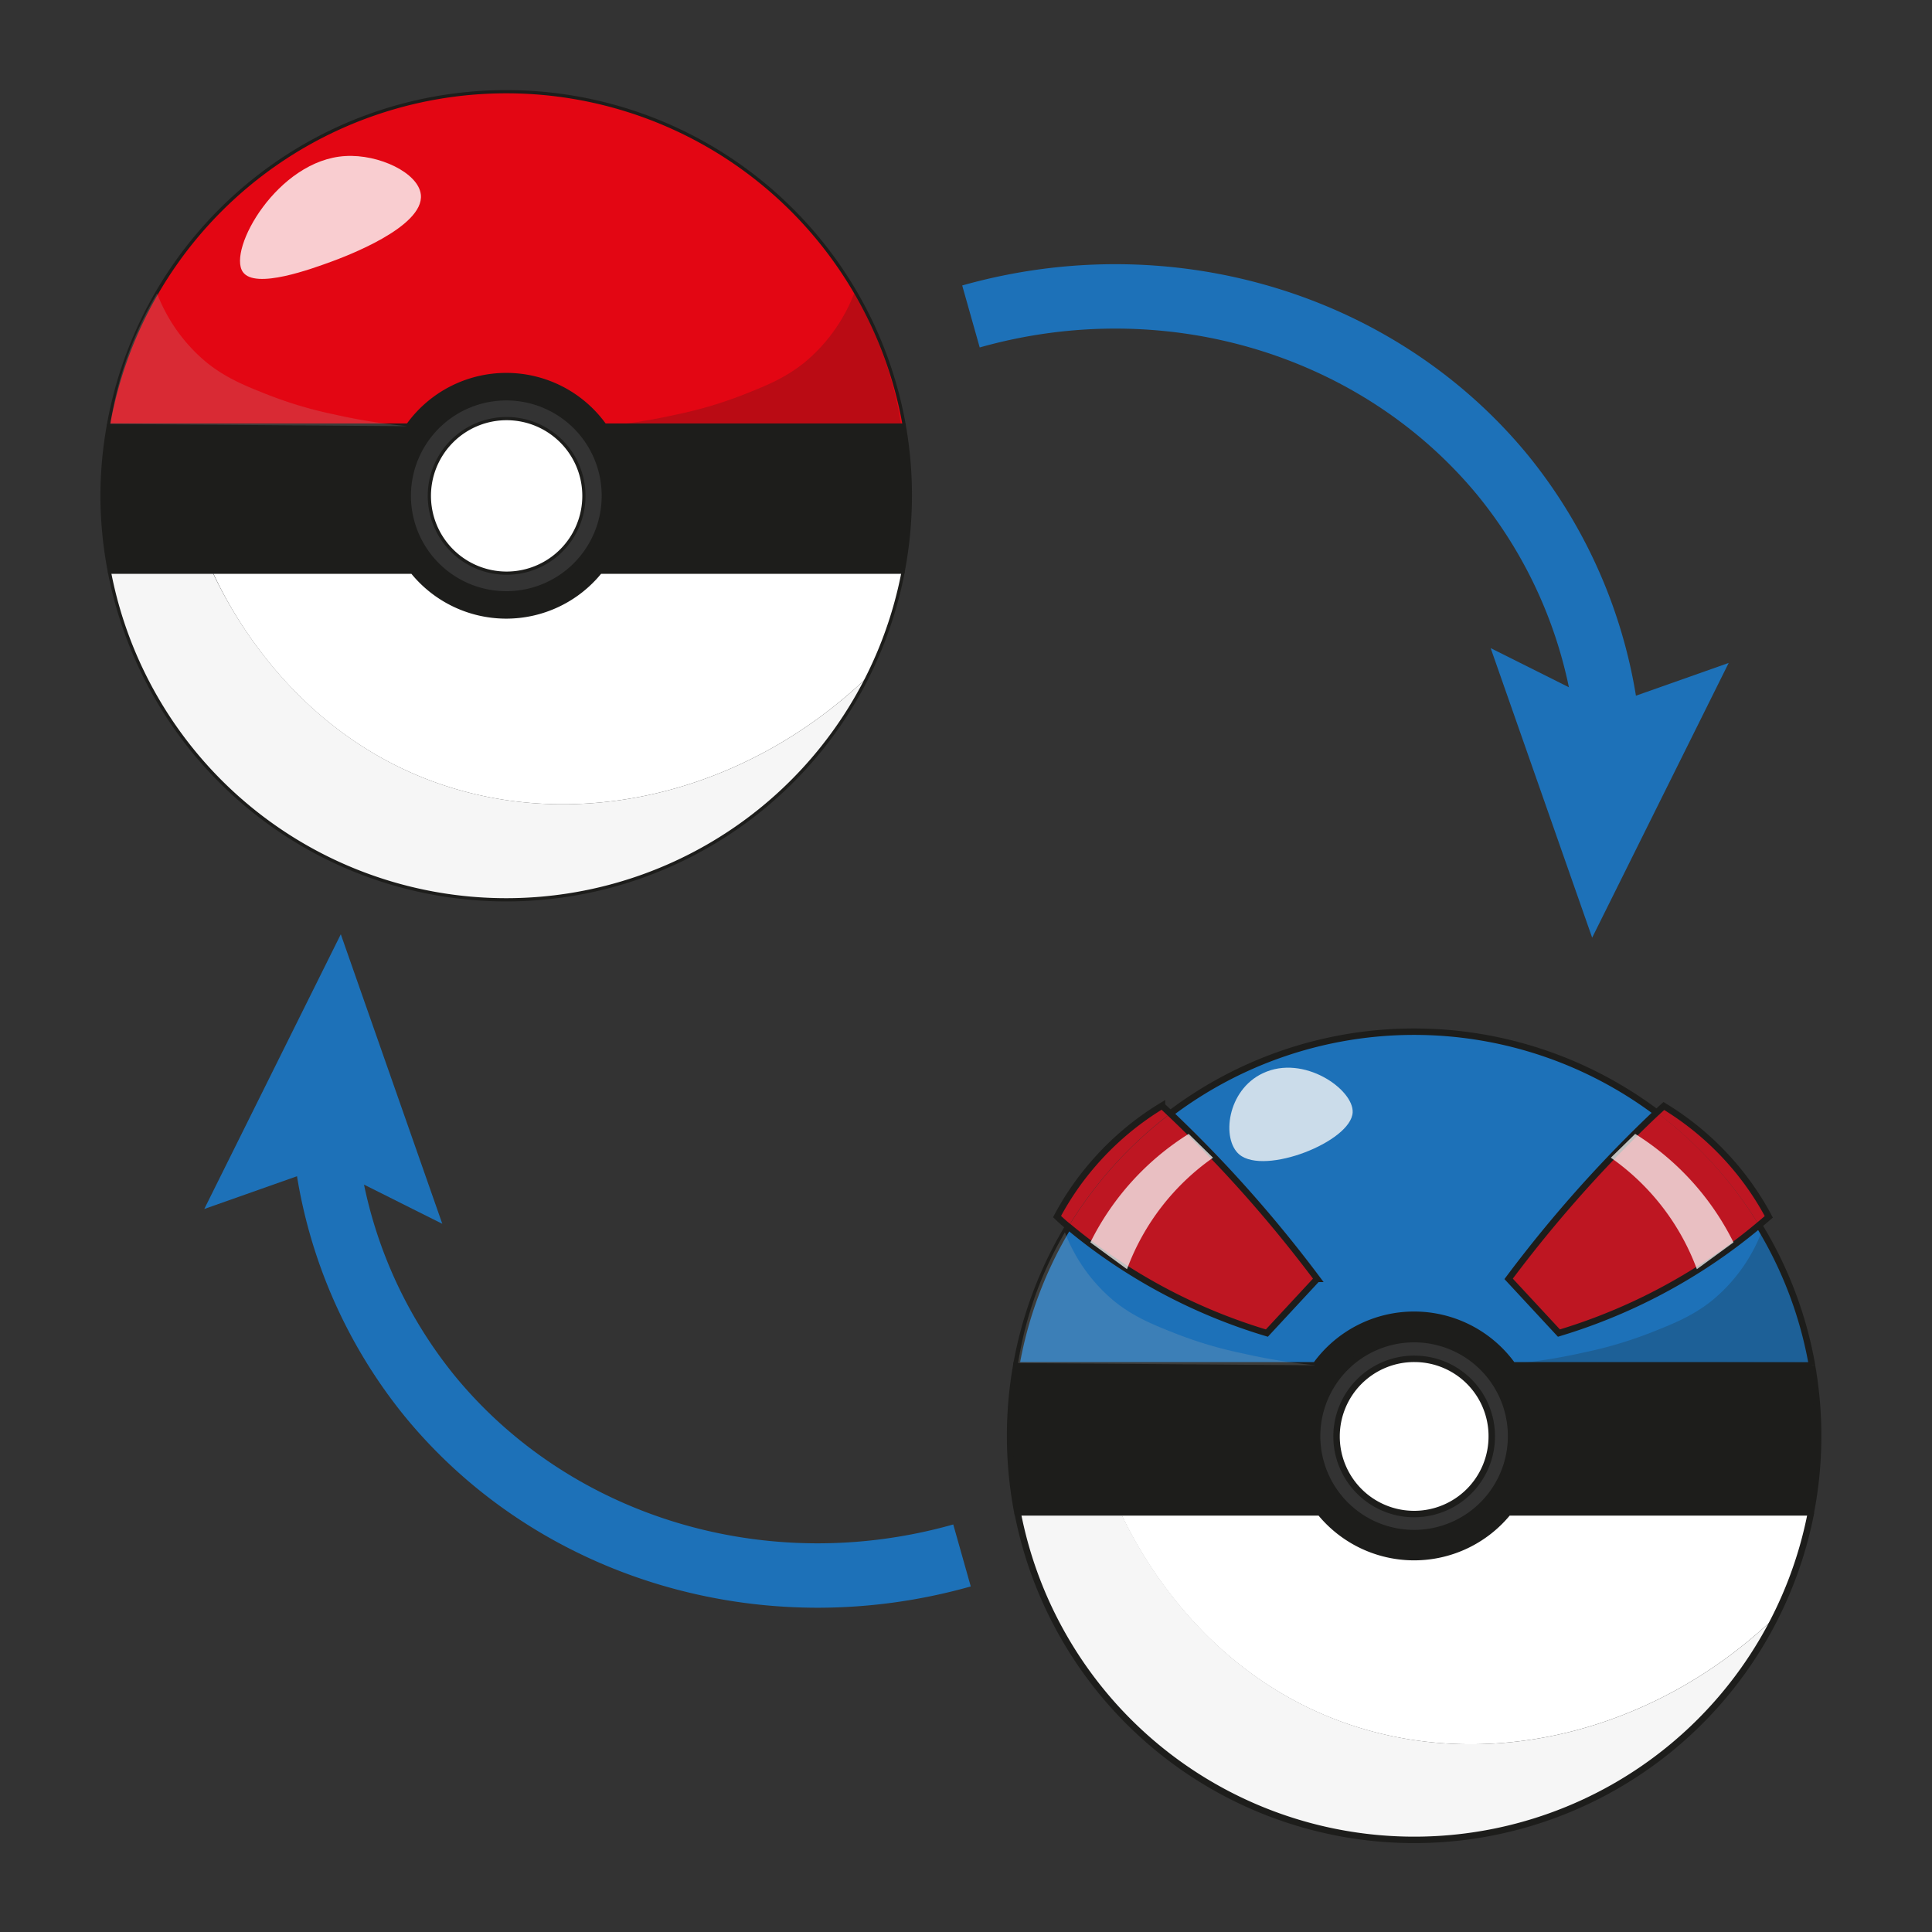 <svg id="Capa_1" data-name="Capa 1" xmlns="http://www.w3.org/2000/svg" viewBox="0 0 300 300"><rect x="0" y="0" width="300" height="300" fill="#333333" stroke="none"/><defs><style>.cls-1,.cls-8{fill:#1d1d1b;}.cls-2{fill:#e30613;}.cls-3,.cls-6{fill:#fff;}.cls-12,.cls-13,.cls-4{fill:#f6f6f6;}.cls-11,.cls-14,.cls-5{fill:none;}.cls-11,.cls-5{stroke:#1d1d1b;}.cls-5{stroke-linecap:round;stroke-linejoin:round;stroke-width:0.5px;}.cls-12,.cls-6{opacity:0.8;}.cls-7{fill:#b2b2b2;}.cls-7,.cls-8{opacity:0.21;}.cls-9{fill:#1d71b8;}.cls-10{fill:#be1622;}.cls-11,.cls-14{stroke-miterlimit:10;}.cls-13{opacity:0.75;}.cls-14{stroke:#1d71b8;stroke-width:10px;}</style></defs><path class="cls-1" d="M141.36,77a63.5,63.5,0,0,1-1.12,11.86h-47a18.81,18.81,0,0,1-29.22,0H17A63.5,63.5,0,0,1,15.88,77a62.86,62.86,0,0,1,1-11H63.33a18.82,18.82,0,0,1,30.58,0H140.4A62.86,62.86,0,0,1,141.36,77ZM93.68,77A15.06,15.06,0,1,0,78.62,92,15.06,15.06,0,0,0,93.68,77Z"/><path class="cls-2" d="M140.4,66H93.91a18.82,18.82,0,0,0-30.58,0H16.84A62.75,62.75,0,0,1,140.4,66Z"/><path class="cls-3" d="M93.23,88.85h47a62.29,62.29,0,0,1-5.54,16.29c-19.23,18.42-46.1,24.62-68.65,15.76-21.28-8.37-30.7-27-33-32.05H64a18.81,18.81,0,0,0,29.22,0Z"/><path class="cls-4" d="M134.7,105.14A62.75,62.75,0,0,1,17,88.85H33c2.35,5,11.77,23.68,33.05,32.05C88.6,129.76,115.47,123.56,134.7,105.14Z"/><path class="cls-3" d="M78.62,64.94a12,12,0,1,1-12,12A12,12,0,0,1,78.62,64.94Z"/><path class="cls-5" d="M93.68,77A15.06,15.06,0,1,1,78.62,61.93,15.05,15.05,0,0,1,93.68,77Z"/><path class="cls-5" d="M90.67,77a12,12,0,1,1-12-12A12,12,0,0,1,90.67,77Z"/><path class="cls-5" d="M140.4,66A62.75,62.75,0,0,0,16.84,66"/><path class="cls-5" d="M17,88.85a62.75,62.75,0,0,0,123.23,0"/><path class="cls-5" d="M140.4,66H93.91a18.82,18.82,0,0,0-30.58,0H16.84a62.86,62.86,0,0,0-1,11A63.5,63.5,0,0,0,17,88.85H64a18.81,18.81,0,0,0,29.22,0h47A63.5,63.5,0,0,0,141.36,77,62.86,62.86,0,0,0,140.4,66Z"/><path class="cls-6" d="M37.71,42.23c-2.42-3.45,5.4-17.4,15.92-18,5.2-.31,11.36,2.61,11.72,6,.54,5.06-11.91,9.66-13.82,10.37C48.48,41.71,39.63,45,37.71,42.23Z"/><path class="cls-7" d="M24.39,45.56A26,26,0,0,0,32.2,56.38c3,2.37,5.85,3.52,9.61,5a63.72,63.72,0,0,0,10.22,3,90,90,0,0,0,11.3,1.8l-46.2-.35a57,57,0,0,1,7.26-20.28Z"/><path class="cls-8" d="M132.63,45.56a26.08,26.08,0,0,1-7.82,10.82c-3,2.37-5.85,3.52-9.61,5a63.72,63.72,0,0,1-10.22,3,90,90,0,0,1-11.3,1.8l46.21-.35a57.51,57.51,0,0,0-7.26-20.28Z"/><path class="cls-1" d="M282.33,223a62.75,62.75,0,0,1-1.13,11.86h-47a18.82,18.82,0,0,1-29.21,0H158a63,63,0,0,1-.17-22.84h46.48a18.83,18.83,0,0,1,30.59,0h46.49A63.07,63.07,0,0,1,282.33,223Zm-47.69,0a15.06,15.06,0,1,0-15,15.05A15.05,15.05,0,0,0,234.64,223Z"/><path class="cls-9" d="M281.37,212H234.88a18.83,18.83,0,0,0-30.59,0H157.81a62.52,62.52,0,0,1,8.09-21.51A87.2,87.2,0,0,0,196.72,207l7.81-8.42A206.16,206.16,0,0,0,190.71,182c-3.05-3.28-6.06-6.3-9-9.1a62.74,62.74,0,0,1,75.56-.16q-4.51,4.26-9.18,9.26a204.07,204.07,0,0,0-13.82,16.52l7.81,8.42a87.9,87.9,0,0,0,22.23-10.22,86.4,86.4,0,0,0,8.84-6.51A62.25,62.25,0,0,1,281.37,212Z"/><path class="cls-3" d="M234.19,234.81h47a62.29,62.29,0,0,1-5.54,16.29c-19.22,18.42-46.1,24.62-68.64,15.76-21.29-8.37-30.71-27-33.05-32.05h31a18.82,18.82,0,0,0,29.21,0Z"/><path class="cls-10" d="M274.66,188.94c-.49.43-1,.87-1.52,1.3a63.07,63.07,0,0,0-15.88-17.47l1.1-1a44.8,44.8,0,0,1,10.75,9.1A44.26,44.26,0,0,1,274.66,188.94Z"/><path class="cls-10" d="M273.14,190.24a86.4,86.4,0,0,1-8.84,6.51A87.9,87.9,0,0,1,242.07,207l-7.81-8.42A204.07,204.07,0,0,1,248.08,182q4.65-5,9.18-9.26A63.07,63.07,0,0,1,273.14,190.24Z"/><path class="cls-4" d="M275.66,251.1A62.75,62.75,0,0,1,158,234.81h16c2.34,5,11.76,23.68,33.05,32.05C229.56,275.72,256.44,269.52,275.66,251.1Z"/><path class="cls-3" d="M219.59,210.9a12,12,0,1,1-12.05,12A12.05,12.05,0,0,1,219.59,210.9Z"/><path class="cls-10" d="M204.53,198.55,196.72,207a87.2,87.2,0,0,1-30.82-16.51,63.15,63.15,0,0,1,15.8-17.53c3,2.8,6,5.82,9,9.1A206.16,206.16,0,0,1,204.53,198.55Z"/><path class="cls-10" d="M180.42,171.73c.43.39.85.8,1.28,1.2a63.15,63.15,0,0,0-15.8,17.53c-.61-.51-1.2-1-1.77-1.52a43.76,43.76,0,0,1,5.55-8.11A44.78,44.78,0,0,1,180.42,171.73Z"/><path class="cls-11" d="M234.64,223a15.06,15.06,0,1,1-15-15.06A15.05,15.05,0,0,1,234.64,223Z"/><path class="cls-11" d="M231.64,223a12.05,12.05,0,1,1-12-12A12,12,0,0,1,231.64,223Z"/><path class="cls-11" d="M165.9,190.46A62.52,62.52,0,0,0,157.81,212"/><path class="cls-11" d="M257.26,172.77a62.74,62.74,0,0,0-75.56.16"/><path class="cls-11" d="M281.37,212a62.25,62.25,0,0,0-8.23-21.73"/><path class="cls-11" d="M158,234.81a62.74,62.74,0,0,0,123.22,0"/><path class="cls-11" d="M281.37,212H234.88a18.83,18.83,0,0,0-30.59,0H157.81a63,63,0,0,0,.17,22.84h47a18.82,18.82,0,0,0,29.21,0h47a63,63,0,0,0,.17-22.84Z"/><path class="cls-11" d="M273.14,190.24a86.4,86.4,0,0,1-8.84,6.51A87.9,87.9,0,0,1,242.07,207l-7.81-8.42A204.07,204.07,0,0,1,248.08,182q4.65-5,9.18-9.26l1.1-1a44.8,44.8,0,0,1,10.75,9.1,44.26,44.26,0,0,1,5.55,8.11C274.17,189.37,273.66,189.81,273.14,190.24Z"/><path class="cls-11" d="M165.9,190.46A87.2,87.2,0,0,0,196.72,207l7.81-8.42A206.16,206.16,0,0,0,190.71,182c-3.05-3.28-6.06-6.3-9-9.1-.43-.4-.85-.81-1.28-1.2a44.78,44.78,0,0,0-10.74,9.1,43.76,43.76,0,0,0-5.55,8.11C164.7,189.44,165.29,190,165.9,190.46Z"/><path class="cls-12" d="M192.44,179.27c-2.8-2.35-1.93-10,3.66-12.62,6.31-3,14.12,2.52,13.94,6.08C209.81,177.27,196.38,182.56,192.44,179.27Z"/><path class="cls-13" d="M184.58,176.07a41.81,41.81,0,0,0-15.27,16.85l5.69,4.16a36.68,36.68,0,0,1,13.36-17.31Z"/><path class="cls-13" d="M253.91,176.07a41.81,41.81,0,0,1,15.27,16.85l-5.69,4.16a36.68,36.68,0,0,0-13.36-17.31Z"/><path class="cls-7" d="M165.35,191.34a26,26,0,0,0,7.81,10.82c3,2.37,5.86,3.52,9.62,5a63.94,63.94,0,0,0,10.21,3A90.19,90.19,0,0,0,204.3,212l-46.21-.35a57.72,57.72,0,0,1,7.26-20.28Z"/><path class="cls-8" d="M273.59,191.17A25.85,25.85,0,0,1,265.78,202c-3,2.37-5.86,3.52-9.62,5A63.94,63.94,0,0,1,246,210a90,90,0,0,1-11.31,1.81l46.21-.35a57.51,57.51,0,0,0-3.31-12.18A56.41,56.41,0,0,0,273.59,191.17Z"/><path class="cls-14" d="M150.77,49.14c30.69-8.67,63.27,1.12,82.65,24.74a74.51,74.51,0,0,1,16.48,42"/><polygon class="cls-9" points="231.47 100.64 249.46 109.64 268.43 102.94 247.23 145.6 231.47 100.64"/><path class="cls-14" d="M149.38,241.53c-30.69,8.67-63.27-1.12-82.65-24.75a74.32,74.32,0,0,1-16.48-42"/><polygon class="cls-9" points="68.68 190.03 50.69 181.03 31.72 187.73 52.92 145.07 68.68 190.03"/></svg>